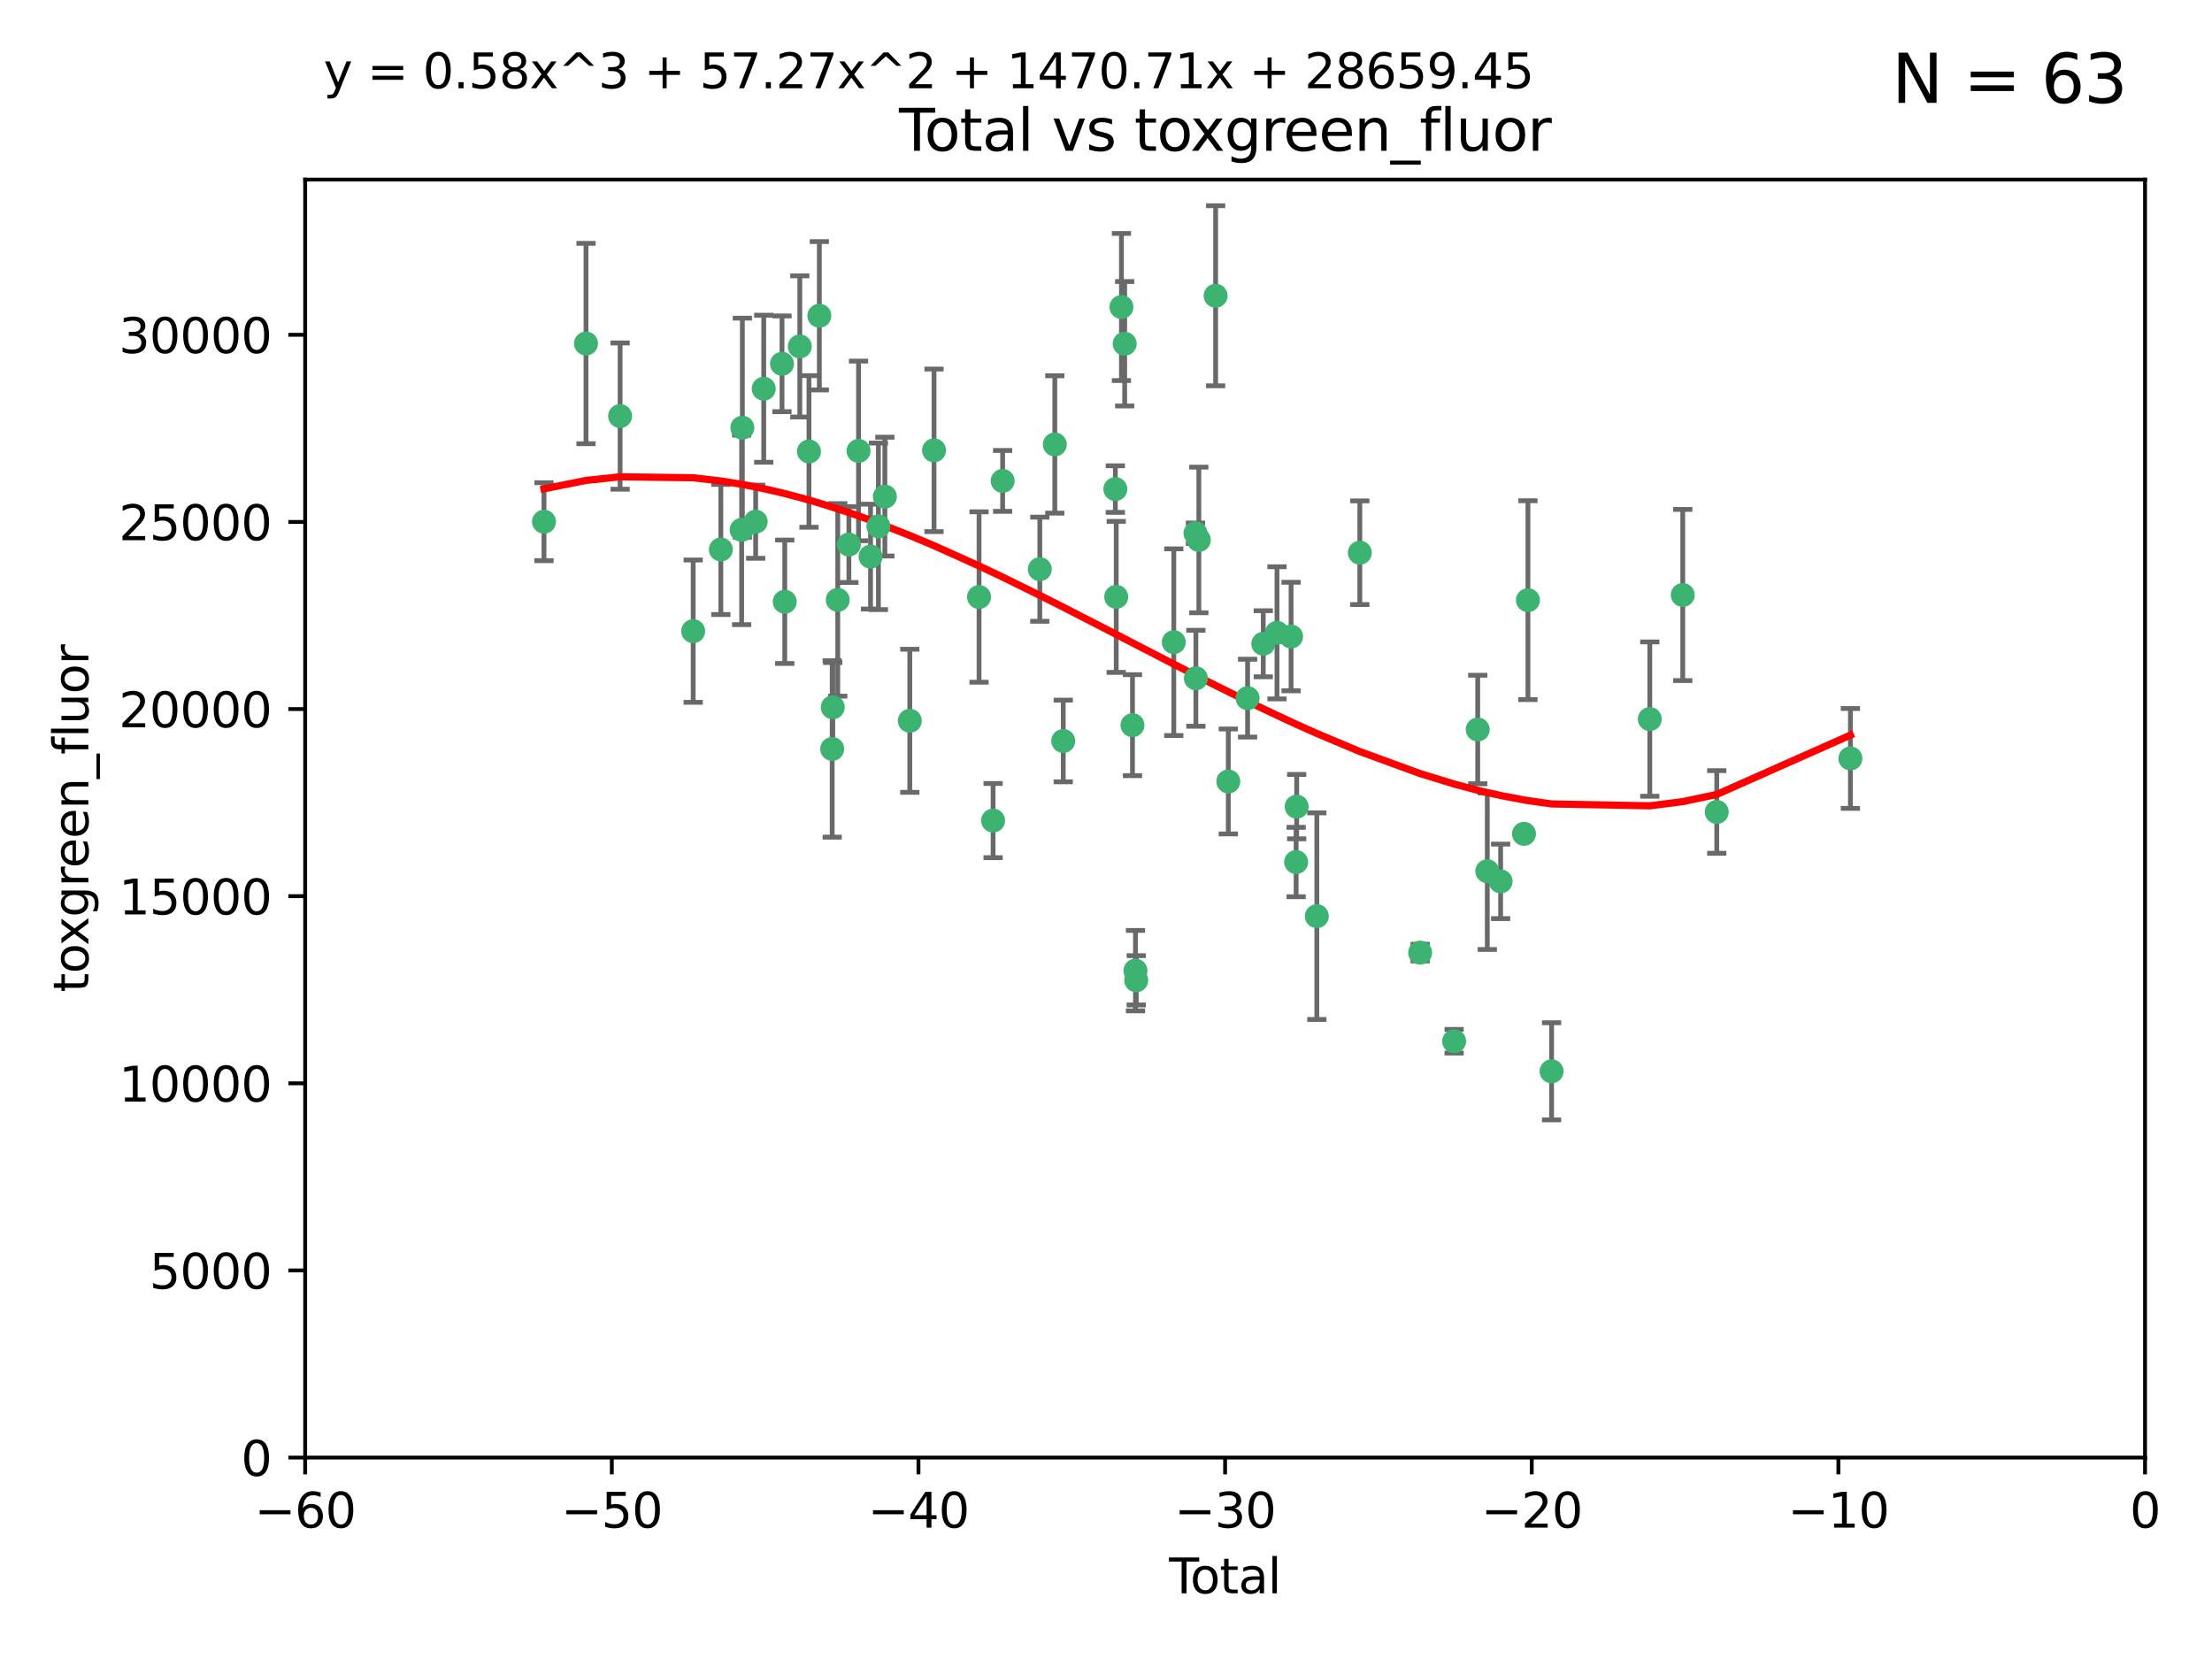 <?xml version="1.0" encoding="utf-8" standalone="no"?>
<!DOCTYPE svg PUBLIC "-//W3C//DTD SVG 1.1//EN"
  "http://www.w3.org/Graphics/SVG/1.1/DTD/svg11.dtd">
<svg xmlns:xlink="http://www.w3.org/1999/xlink" width="460.8pt" height="345.6pt" viewBox="0 0 460.8 345.6" xmlns="http://www.w3.org/2000/svg" version="1.1">
 <defs>
  <style type="text/css">*{stroke-linejoin: round; stroke-linecap: butt}</style>
 </defs>
 <g id="figure_1">
  <g id="patch_1">
   <path d="M 0 345.6 
L 460.8 345.6 
L 460.8 0 
L 0 0 
z
" style="fill: #ffffff"/>
  </g>
  <g id="axes_1">
   <g id="patch_2">
    <path d="M 63.571 303.64 
L 446.85 303.64 
L 446.85 37.411 
L 63.571 37.411 
z
" style="fill: #ffffff"/>
   </g>
   <g id="PathCollection_1">
    <defs>
     <path id="m2828addf6a" d="M 0 1.118 
C 0.297 1.118 0.581 1 0.791 0.791 
C 1 0.581 1.118 0.297 1.118 0 
C 1.118 -0.297 1 -0.581 0.791 -0.791 
C 0.581 -1 0.297 -1.118 0 -1.118 
C -0.297 -1.118 -0.581 -1 -0.791 -0.791 
C -1 -0.581 -1.118 -0.297 -1.118 0 
C -1.118 0.297 -1 0.581 -0.791 0.791 
C -0.581 1 -0.297 1.118 0 1.118 
z
" style="stroke: #3cb371"/>
    </defs>
    <g clip-path="url(#pf70fdc3053)">
     <use xlink:href="#m2828addf6a" x="113.324" y="108.677" style="fill: #3cb371; stroke: #3cb371"/>
     <use xlink:href="#m2828addf6a" x="122.075" y="71.562" style="fill: #3cb371; stroke: #3cb371"/>
     <use xlink:href="#m2828addf6a" x="129.178" y="86.676" style="fill: #3cb371; stroke: #3cb371"/>
     <use xlink:href="#m2828addf6a" x="144.404" y="131.48" style="fill: #3cb371; stroke: #3cb371"/>
     <use xlink:href="#m2828addf6a" x="150.166" y="114.467" style="fill: #3cb371; stroke: #3cb371"/>
     <use xlink:href="#m2828addf6a" x="154.499" y="110.38" style="fill: #3cb371; stroke: #3cb371"/>
     <use xlink:href="#m2828addf6a" x="154.646" y="89.097" style="fill: #3cb371; stroke: #3cb371"/>
     <use xlink:href="#m2828addf6a" x="157.422" y="108.676" style="fill: #3cb371; stroke: #3cb371"/>
     <use xlink:href="#m2828addf6a" x="159.1" y="80.98" style="fill: #3cb371; stroke: #3cb371"/>
     <use xlink:href="#m2828addf6a" x="162.908" y="75.786" style="fill: #3cb371; stroke: #3cb371"/>
     <use xlink:href="#m2828addf6a" x="163.479" y="125.356" style="fill: #3cb371; stroke: #3cb371"/>
     <use xlink:href="#m2828addf6a" x="166.614" y="72.167" style="fill: #3cb371; stroke: #3cb371"/>
     <use xlink:href="#m2828addf6a" x="168.522" y="94.046" style="fill: #3cb371; stroke: #3cb371"/>
     <use xlink:href="#m2828addf6a" x="170.683" y="65.773" style="fill: #3cb371; stroke: #3cb371"/>
     <use xlink:href="#m2828addf6a" x="173.36" y="156.019" style="fill: #3cb371; stroke: #3cb371"/>
     <use xlink:href="#m2828addf6a" x="173.478" y="147.335" style="fill: #3cb371; stroke: #3cb371"/>
     <use xlink:href="#m2828addf6a" x="174.52" y="124.965" style="fill: #3cb371; stroke: #3cb371"/>
     <use xlink:href="#m2828addf6a" x="176.84" y="113.441" style="fill: #3cb371; stroke: #3cb371"/>
     <use xlink:href="#m2828addf6a" x="178.846" y="93.933" style="fill: #3cb371; stroke: #3cb371"/>
     <use xlink:href="#m2828addf6a" x="181.35" y="115.953" style="fill: #3cb371; stroke: #3cb371"/>
     <use xlink:href="#m2828addf6a" x="182.989" y="109.646" style="fill: #3cb371; stroke: #3cb371"/>
     <use xlink:href="#m2828addf6a" x="184.332" y="103.453" style="fill: #3cb371; stroke: #3cb371"/>
     <use xlink:href="#m2828addf6a" x="189.528" y="150.153" style="fill: #3cb371; stroke: #3cb371"/>
     <use xlink:href="#m2828addf6a" x="194.574" y="93.812" style="fill: #3cb371; stroke: #3cb371"/>
     <use xlink:href="#m2828addf6a" x="203.952" y="124.367" style="fill: #3cb371; stroke: #3cb371"/>
     <use xlink:href="#m2828addf6a" x="206.88" y="170.94" style="fill: #3cb371; stroke: #3cb371"/>
     <use xlink:href="#m2828addf6a" x="208.867" y="100.184" style="fill: #3cb371; stroke: #3cb371"/>
     <use xlink:href="#m2828addf6a" x="216.611" y="118.577" style="fill: #3cb371; stroke: #3cb371"/>
     <use xlink:href="#m2828addf6a" x="219.736" y="92.588" style="fill: #3cb371; stroke: #3cb371"/>
     <use xlink:href="#m2828addf6a" x="221.495" y="154.361" style="fill: #3cb371; stroke: #3cb371"/>
     <use xlink:href="#m2828addf6a" x="232.345" y="101.886" style="fill: #3cb371; stroke: #3cb371"/>
     <use xlink:href="#m2828addf6a" x="232.53" y="124.337" style="fill: #3cb371; stroke: #3cb371"/>
     <use xlink:href="#m2828addf6a" x="233.617" y="63.953" style="fill: #3cb371; stroke: #3cb371"/>
     <use xlink:href="#m2828addf6a" x="234.291" y="71.61" style="fill: #3cb371; stroke: #3cb371"/>
     <use xlink:href="#m2828addf6a" x="235.917" y="151.067" style="fill: #3cb371; stroke: #3cb371"/>
     <use xlink:href="#m2828addf6a" x="236.539" y="202.203" style="fill: #3cb371; stroke: #3cb371"/>
     <use xlink:href="#m2828addf6a" x="236.699" y="204.22" style="fill: #3cb371; stroke: #3cb371"/>
     <use xlink:href="#m2828addf6a" x="244.521" y="133.776" style="fill: #3cb371; stroke: #3cb371"/>
     <use xlink:href="#m2828addf6a" x="249.037" y="111.087" style="fill: #3cb371; stroke: #3cb371"/>
     <use xlink:href="#m2828addf6a" x="249.123" y="141.297" style="fill: #3cb371; stroke: #3cb371"/>
     <use xlink:href="#m2828addf6a" x="249.741" y="112.487" style="fill: #3cb371; stroke: #3cb371"/>
     <use xlink:href="#m2828addf6a" x="253.24" y="61.614" style="fill: #3cb371; stroke: #3cb371"/>
     <use xlink:href="#m2828addf6a" x="255.878" y="162.792" style="fill: #3cb371; stroke: #3cb371"/>
     <use xlink:href="#m2828addf6a" x="259.897" y="145.439" style="fill: #3cb371; stroke: #3cb371"/>
     <use xlink:href="#m2828addf6a" x="263.163" y="134.104" style="fill: #3cb371; stroke: #3cb371"/>
     <use xlink:href="#m2828addf6a" x="266.022" y="131.829" style="fill: #3cb371; stroke: #3cb371"/>
     <use xlink:href="#m2828addf6a" x="268.956" y="132.603" style="fill: #3cb371; stroke: #3cb371"/>
     <use xlink:href="#m2828addf6a" x="270.008" y="179.579" style="fill: #3cb371; stroke: #3cb371"/>
     <use xlink:href="#m2828addf6a" x="270.123" y="168.036" style="fill: #3cb371; stroke: #3cb371"/>
     <use xlink:href="#m2828addf6a" x="274.32" y="190.856" style="fill: #3cb371; stroke: #3cb371"/>
     <use xlink:href="#m2828addf6a" x="283.277" y="115.142" style="fill: #3cb371; stroke: #3cb371"/>
     <use xlink:href="#m2828addf6a" x="295.844" y="198.449" style="fill: #3cb371; stroke: #3cb371"/>
     <use xlink:href="#m2828addf6a" x="302.924" y="216.908" style="fill: #3cb371; stroke: #3cb371"/>
     <use xlink:href="#m2828addf6a" x="307.838" y="151.97" style="fill: #3cb371; stroke: #3cb371"/>
     <use xlink:href="#m2828addf6a" x="309.83" y="181.494" style="fill: #3cb371; stroke: #3cb371"/>
     <use xlink:href="#m2828addf6a" x="312.607" y="183.606" style="fill: #3cb371; stroke: #3cb371"/>
     <use xlink:href="#m2828addf6a" x="317.472" y="173.704" style="fill: #3cb371; stroke: #3cb371"/>
     <use xlink:href="#m2828addf6a" x="318.296" y="125.024" style="fill: #3cb371; stroke: #3cb371"/>
     <use xlink:href="#m2828addf6a" x="323.223" y="223.176" style="fill: #3cb371; stroke: #3cb371"/>
     <use xlink:href="#m2828addf6a" x="343.683" y="149.795" style="fill: #3cb371; stroke: #3cb371"/>
     <use xlink:href="#m2828addf6a" x="350.548" y="123.943" style="fill: #3cb371; stroke: #3cb371"/>
     <use xlink:href="#m2828addf6a" x="357.632" y="169.147" style="fill: #3cb371; stroke: #3cb371"/>
     <use xlink:href="#m2828addf6a" x="385.474" y="157.999" style="fill: #3cb371; stroke: #3cb371"/>
    </g>
   </g>
   <g id="matplotlib.axis_1">
    <g id="xtick_1">
     <g id="line2d_1">
      <defs>
       <path id="m9969263d9a" d="M 0 0 
L 0 3.5 
" style="stroke: #000000; stroke-width: 0.8"/>
      </defs>
      <g>
       <use xlink:href="#m9969263d9a" x="63.571" y="303.64" style="stroke: #000000; stroke-width: 0.8"/>
      </g>
     </g>
     <g id="text_1">
      <!-- −60 -->
      <g transform="translate(53.019 318.238)scale(0.1 -0.1)">
       <defs>
        <path id="DejaVuSans-2212" d="M 678 2272 
L 4684 2272 
L 4684 1741 
L 678 1741 
L 678 2272 
z
" transform="scale(0.016)"/>
        <path id="DejaVuSans-36" d="M 2113 2584 
Q 1688 2584 1439 2293 
Q 1191 2003 1191 1497 
Q 1191 994 1439 701 
Q 1688 409 2113 409 
Q 2538 409 2786 701 
Q 3034 994 3034 1497 
Q 3034 2003 2786 2293 
Q 2538 2584 2113 2584 
z
M 3366 4563 
L 3366 3988 
Q 3128 4100 2886 4159 
Q 2644 4219 2406 4219 
Q 1781 4219 1451 3797 
Q 1122 3375 1075 2522 
Q 1259 2794 1537 2939 
Q 1816 3084 2150 3084 
Q 2853 3084 3261 2657 
Q 3669 2231 3669 1497 
Q 3669 778 3244 343 
Q 2819 -91 2113 -91 
Q 1303 -91 875 529 
Q 447 1150 447 2328 
Q 447 3434 972 4092 
Q 1497 4750 2381 4750 
Q 2619 4750 2861 4703 
Q 3103 4656 3366 4563 
z
" transform="scale(0.016)"/>
        <path id="DejaVuSans-30" d="M 2034 4250 
Q 1547 4250 1301 3770 
Q 1056 3291 1056 2328 
Q 1056 1369 1301 889 
Q 1547 409 2034 409 
Q 2525 409 2770 889 
Q 3016 1369 3016 2328 
Q 3016 3291 2770 3770 
Q 2525 4250 2034 4250 
z
M 2034 4750 
Q 2819 4750 3233 4129 
Q 3647 3509 3647 2328 
Q 3647 1150 3233 529 
Q 2819 -91 2034 -91 
Q 1250 -91 836 529 
Q 422 1150 422 2328 
Q 422 3509 836 4129 
Q 1250 4750 2034 4750 
z
" transform="scale(0.016)"/>
       </defs>
       <use xlink:href="#DejaVuSans-2212"/>
       <use xlink:href="#DejaVuSans-36" x="83.789"/>
       <use xlink:href="#DejaVuSans-30" x="147.412"/>
      </g>
     </g>
    </g>
    <g id="xtick_2">
     <g id="line2d_2">
      <g>
       <use xlink:href="#m9969263d9a" x="127.451" y="303.64" style="stroke: #000000; stroke-width: 0.8"/>
      </g>
     </g>
     <g id="text_2">
      <!-- −50 -->
      <g transform="translate(116.899 318.238)scale(0.1 -0.1)">
       <defs>
        <path id="DejaVuSans-35" d="M 691 4666 
L 3169 4666 
L 3169 4134 
L 1269 4134 
L 1269 2991 
Q 1406 3038 1543 3061 
Q 1681 3084 1819 3084 
Q 2600 3084 3056 2656 
Q 3513 2228 3513 1497 
Q 3513 744 3044 326 
Q 2575 -91 1722 -91 
Q 1428 -91 1123 -41 
Q 819 9 494 109 
L 494 744 
Q 775 591 1075 516 
Q 1375 441 1709 441 
Q 2250 441 2565 725 
Q 2881 1009 2881 1497 
Q 2881 1984 2565 2268 
Q 2250 2553 1709 2553 
Q 1456 2553 1204 2497 
Q 953 2441 691 2322 
L 691 4666 
z
" transform="scale(0.016)"/>
       </defs>
       <use xlink:href="#DejaVuSans-2212"/>
       <use xlink:href="#DejaVuSans-35" x="83.789"/>
       <use xlink:href="#DejaVuSans-30" x="147.412"/>
      </g>
     </g>
    </g>
    <g id="xtick_3">
     <g id="line2d_3">
      <g>
       <use xlink:href="#m9969263d9a" x="191.331" y="303.64" style="stroke: #000000; stroke-width: 0.8"/>
      </g>
     </g>
     <g id="text_3">
      <!-- −40 -->
      <g transform="translate(180.778 318.238)scale(0.1 -0.1)">
       <defs>
        <path id="DejaVuSans-34" d="M 2419 4116 
L 825 1625 
L 2419 1625 
L 2419 4116 
z
M 2253 4666 
L 3047 4666 
L 3047 1625 
L 3713 1625 
L 3713 1100 
L 3047 1100 
L 3047 0 
L 2419 0 
L 2419 1100 
L 313 1100 
L 313 1709 
L 2253 4666 
z
" transform="scale(0.016)"/>
       </defs>
       <use xlink:href="#DejaVuSans-2212"/>
       <use xlink:href="#DejaVuSans-34" x="83.789"/>
       <use xlink:href="#DejaVuSans-30" x="147.412"/>
      </g>
     </g>
    </g>
    <g id="xtick_4">
     <g id="line2d_4">
      <g>
       <use xlink:href="#m9969263d9a" x="255.211" y="303.64" style="stroke: #000000; stroke-width: 0.8"/>
      </g>
     </g>
     <g id="text_4">
      <!-- −30 -->
      <g transform="translate(244.658 318.238)scale(0.1 -0.1)">
       <defs>
        <path id="DejaVuSans-33" d="M 2597 2516 
Q 3050 2419 3304 2112 
Q 3559 1806 3559 1356 
Q 3559 666 3084 287 
Q 2609 -91 1734 -91 
Q 1441 -91 1130 -33 
Q 819 25 488 141 
L 488 750 
Q 750 597 1062 519 
Q 1375 441 1716 441 
Q 2309 441 2620 675 
Q 2931 909 2931 1356 
Q 2931 1769 2642 2001 
Q 2353 2234 1838 2234 
L 1294 2234 
L 1294 2753 
L 1863 2753 
Q 2328 2753 2575 2939 
Q 2822 3125 2822 3475 
Q 2822 3834 2567 4026 
Q 2313 4219 1838 4219 
Q 1578 4219 1281 4162 
Q 984 4106 628 3988 
L 628 4550 
Q 988 4650 1302 4700 
Q 1616 4750 1894 4750 
Q 2613 4750 3031 4423 
Q 3450 4097 3450 3541 
Q 3450 3153 3228 2886 
Q 3006 2619 2597 2516 
z
" transform="scale(0.016)"/>
       </defs>
       <use xlink:href="#DejaVuSans-2212"/>
       <use xlink:href="#DejaVuSans-33" x="83.789"/>
       <use xlink:href="#DejaVuSans-30" x="147.412"/>
      </g>
     </g>
    </g>
    <g id="xtick_5">
     <g id="line2d_5">
      <g>
       <use xlink:href="#m9969263d9a" x="319.09" y="303.64" style="stroke: #000000; stroke-width: 0.8"/>
      </g>
     </g>
     <g id="text_5">
      <!-- −20 -->
      <g transform="translate(308.538 318.238)scale(0.1 -0.1)">
       <defs>
        <path id="DejaVuSans-32" d="M 1228 531 
L 3431 531 
L 3431 0 
L 469 0 
L 469 531 
Q 828 903 1448 1529 
Q 2069 2156 2228 2338 
Q 2531 2678 2651 2914 
Q 2772 3150 2772 3378 
Q 2772 3750 2511 3984 
Q 2250 4219 1831 4219 
Q 1534 4219 1204 4116 
Q 875 4013 500 3803 
L 500 4441 
Q 881 4594 1212 4672 
Q 1544 4750 1819 4750 
Q 2544 4750 2975 4387 
Q 3406 4025 3406 3419 
Q 3406 3131 3298 2873 
Q 3191 2616 2906 2266 
Q 2828 2175 2409 1742 
Q 1991 1309 1228 531 
z
" transform="scale(0.016)"/>
       </defs>
       <use xlink:href="#DejaVuSans-2212"/>
       <use xlink:href="#DejaVuSans-32" x="83.789"/>
       <use xlink:href="#DejaVuSans-30" x="147.412"/>
      </g>
     </g>
    </g>
    <g id="xtick_6">
     <g id="line2d_6">
      <g>
       <use xlink:href="#m9969263d9a" x="382.97" y="303.64" style="stroke: #000000; stroke-width: 0.8"/>
      </g>
     </g>
     <g id="text_6">
      <!-- −10 -->
      <g transform="translate(372.418 318.238)scale(0.1 -0.1)">
       <defs>
        <path id="DejaVuSans-31" d="M 794 531 
L 1825 531 
L 1825 4091 
L 703 3866 
L 703 4441 
L 1819 4666 
L 2450 4666 
L 2450 531 
L 3481 531 
L 3481 0 
L 794 0 
L 794 531 
z
" transform="scale(0.016)"/>
       </defs>
       <use xlink:href="#DejaVuSans-2212"/>
       <use xlink:href="#DejaVuSans-31" x="83.789"/>
       <use xlink:href="#DejaVuSans-30" x="147.412"/>
      </g>
     </g>
    </g>
    <g id="xtick_7">
     <g id="line2d_7">
      <g>
       <use xlink:href="#m9969263d9a" x="446.85" y="303.64" style="stroke: #000000; stroke-width: 0.8"/>
      </g>
     </g>
     <g id="text_7">
      <!-- 0 -->
      <g transform="translate(443.669 318.238)scale(0.1 -0.1)">
       <use xlink:href="#DejaVuSans-30"/>
      </g>
     </g>
    </g>
    <g id="text_8">
     <!-- Total -->
     <g transform="translate(243.534 331.917)scale(0.1 -0.1)">
      <defs>
       <path id="DejaVuSans-54" d="M -19 4666 
L 3928 4666 
L 3928 4134 
L 2272 4134 
L 2272 0 
L 1638 0 
L 1638 4134 
L -19 4134 
L -19 4666 
z
" transform="scale(0.016)"/>
       <path id="DejaVuSans-6f" d="M 1959 3097 
Q 1497 3097 1228 2736 
Q 959 2375 959 1747 
Q 959 1119 1226 758 
Q 1494 397 1959 397 
Q 2419 397 2687 759 
Q 2956 1122 2956 1747 
Q 2956 2369 2687 2733 
Q 2419 3097 1959 3097 
z
M 1959 3584 
Q 2709 3584 3137 3096 
Q 3566 2609 3566 1747 
Q 3566 888 3137 398 
Q 2709 -91 1959 -91 
Q 1206 -91 779 398 
Q 353 888 353 1747 
Q 353 2609 779 3096 
Q 1206 3584 1959 3584 
z
" transform="scale(0.016)"/>
       <path id="DejaVuSans-74" d="M 1172 4494 
L 1172 3500 
L 2356 3500 
L 2356 3053 
L 1172 3053 
L 1172 1153 
Q 1172 725 1289 603 
Q 1406 481 1766 481 
L 2356 481 
L 2356 0 
L 1766 0 
Q 1100 0 847 248 
Q 594 497 594 1153 
L 594 3053 
L 172 3053 
L 172 3500 
L 594 3500 
L 594 4494 
L 1172 4494 
z
" transform="scale(0.016)"/>
       <path id="DejaVuSans-61" d="M 2194 1759 
Q 1497 1759 1228 1600 
Q 959 1441 959 1056 
Q 959 750 1161 570 
Q 1363 391 1709 391 
Q 2188 391 2477 730 
Q 2766 1069 2766 1631 
L 2766 1759 
L 2194 1759 
z
M 3341 1997 
L 3341 0 
L 2766 0 
L 2766 531 
Q 2569 213 2275 61 
Q 1981 -91 1556 -91 
Q 1019 -91 701 211 
Q 384 513 384 1019 
Q 384 1609 779 1909 
Q 1175 2209 1959 2209 
L 2766 2209 
L 2766 2266 
Q 2766 2663 2505 2880 
Q 2244 3097 1772 3097 
Q 1472 3097 1187 3025 
Q 903 2953 641 2809 
L 641 3341 
Q 956 3463 1253 3523 
Q 1550 3584 1831 3584 
Q 2591 3584 2966 3190 
Q 3341 2797 3341 1997 
z
" transform="scale(0.016)"/>
       <path id="DejaVuSans-6c" d="M 603 4863 
L 1178 4863 
L 1178 0 
L 603 0 
L 603 4863 
z
" transform="scale(0.016)"/>
      </defs>
      <use xlink:href="#DejaVuSans-54"/>
      <use xlink:href="#DejaVuSans-6f" x="44.084"/>
      <use xlink:href="#DejaVuSans-74" x="105.266"/>
      <use xlink:href="#DejaVuSans-61" x="144.475"/>
      <use xlink:href="#DejaVuSans-6c" x="205.754"/>
     </g>
    </g>
   </g>
   <g id="matplotlib.axis_2">
    <g id="ytick_1">
     <g id="line2d_8">
      <defs>
       <path id="m443b5696d8" d="M 0 0 
L -3.5 0 
" style="stroke: #000000; stroke-width: 0.8"/>
      </defs>
      <g>
       <use xlink:href="#m443b5696d8" x="63.571" y="303.64" style="stroke: #000000; stroke-width: 0.8"/>
      </g>
     </g>
     <g id="text_9">
      <!-- 0 -->
      <g transform="translate(50.209 307.439)scale(0.1 -0.1)">
       <use xlink:href="#DejaVuSans-30"/>
      </g>
     </g>
    </g>
    <g id="ytick_2">
     <g id="line2d_9">
      <g>
       <use xlink:href="#m443b5696d8" x="63.571" y="264.657" style="stroke: #000000; stroke-width: 0.8"/>
      </g>
     </g>
     <g id="text_10">
      <!-- 5000 -->
      <g transform="translate(31.121 268.457)scale(0.1 -0.1)">
       <use xlink:href="#DejaVuSans-35"/>
       <use xlink:href="#DejaVuSans-30" x="63.623"/>
       <use xlink:href="#DejaVuSans-30" x="127.246"/>
       <use xlink:href="#DejaVuSans-30" x="190.869"/>
      </g>
     </g>
    </g>
    <g id="ytick_3">
     <g id="line2d_10">
      <g>
       <use xlink:href="#m443b5696d8" x="63.571" y="225.675" style="stroke: #000000; stroke-width: 0.8"/>
      </g>
     </g>
     <g id="text_11">
      <!-- 10000 -->
      <g transform="translate(24.759 229.474)scale(0.1 -0.1)">
       <use xlink:href="#DejaVuSans-31"/>
       <use xlink:href="#DejaVuSans-30" x="63.623"/>
       <use xlink:href="#DejaVuSans-30" x="127.246"/>
       <use xlink:href="#DejaVuSans-30" x="190.869"/>
       <use xlink:href="#DejaVuSans-30" x="254.492"/>
      </g>
     </g>
    </g>
    <g id="ytick_4">
     <g id="line2d_11">
      <g>
       <use xlink:href="#m443b5696d8" x="63.571" y="186.692" style="stroke: #000000; stroke-width: 0.8"/>
      </g>
     </g>
     <g id="text_12">
      <!-- 15000 -->
      <g transform="translate(24.759 190.492)scale(0.1 -0.1)">
       <use xlink:href="#DejaVuSans-31"/>
       <use xlink:href="#DejaVuSans-35" x="63.623"/>
       <use xlink:href="#DejaVuSans-30" x="127.246"/>
       <use xlink:href="#DejaVuSans-30" x="190.869"/>
       <use xlink:href="#DejaVuSans-30" x="254.492"/>
      </g>
     </g>
    </g>
    <g id="ytick_5">
     <g id="line2d_12">
      <g>
       <use xlink:href="#m443b5696d8" x="63.571" y="147.71" style="stroke: #000000; stroke-width: 0.8"/>
      </g>
     </g>
     <g id="text_13">
      <!-- 20000 -->
      <g transform="translate(24.759 151.509)scale(0.1 -0.1)">
       <use xlink:href="#DejaVuSans-32"/>
       <use xlink:href="#DejaVuSans-30" x="63.623"/>
       <use xlink:href="#DejaVuSans-30" x="127.246"/>
       <use xlink:href="#DejaVuSans-30" x="190.869"/>
       <use xlink:href="#DejaVuSans-30" x="254.492"/>
      </g>
     </g>
    </g>
    <g id="ytick_6">
     <g id="line2d_13">
      <g>
       <use xlink:href="#m443b5696d8" x="63.571" y="108.727" style="stroke: #000000; stroke-width: 0.8"/>
      </g>
     </g>
     <g id="text_14">
      <!-- 25000 -->
      <g transform="translate(24.759 112.527)scale(0.1 -0.1)">
       <use xlink:href="#DejaVuSans-32"/>
       <use xlink:href="#DejaVuSans-35" x="63.623"/>
       <use xlink:href="#DejaVuSans-30" x="127.246"/>
       <use xlink:href="#DejaVuSans-30" x="190.869"/>
       <use xlink:href="#DejaVuSans-30" x="254.492"/>
      </g>
     </g>
    </g>
    <g id="ytick_7">
     <g id="line2d_14">
      <g>
       <use xlink:href="#m443b5696d8" x="63.571" y="69.745" style="stroke: #000000; stroke-width: 0.8"/>
      </g>
     </g>
     <g id="text_15">
      <!-- 30000 -->
      <g transform="translate(24.759 73.544)scale(0.1 -0.1)">
       <use xlink:href="#DejaVuSans-33"/>
       <use xlink:href="#DejaVuSans-30" x="63.623"/>
       <use xlink:href="#DejaVuSans-30" x="127.246"/>
       <use xlink:href="#DejaVuSans-30" x="190.869"/>
       <use xlink:href="#DejaVuSans-30" x="254.492"/>
      </g>
     </g>
    </g>
    <g id="text_16">
     <!-- toxgreen_fluor -->
     <g transform="translate(18.401 206.72)rotate(-90)scale(0.1 -0.1)">
      <defs>
       <path id="DejaVuSans-78" d="M 3513 3500 
L 2247 1797 
L 3578 0 
L 2900 0 
L 1881 1375 
L 863 0 
L 184 0 
L 1544 1831 
L 300 3500 
L 978 3500 
L 1906 2253 
L 2834 3500 
L 3513 3500 
z
" transform="scale(0.016)"/>
       <path id="DejaVuSans-67" d="M 2906 1791 
Q 2906 2416 2648 2759 
Q 2391 3103 1925 3103 
Q 1463 3103 1205 2759 
Q 947 2416 947 1791 
Q 947 1169 1205 825 
Q 1463 481 1925 481 
Q 2391 481 2648 825 
Q 2906 1169 2906 1791 
z
M 3481 434 
Q 3481 -459 3084 -895 
Q 2688 -1331 1869 -1331 
Q 1566 -1331 1297 -1286 
Q 1028 -1241 775 -1147 
L 775 -588 
Q 1028 -725 1275 -790 
Q 1522 -856 1778 -856 
Q 2344 -856 2625 -561 
Q 2906 -266 2906 331 
L 2906 616 
Q 2728 306 2450 153 
Q 2172 0 1784 0 
Q 1141 0 747 490 
Q 353 981 353 1791 
Q 353 2603 747 3093 
Q 1141 3584 1784 3584 
Q 2172 3584 2450 3431 
Q 2728 3278 2906 2969 
L 2906 3500 
L 3481 3500 
L 3481 434 
z
" transform="scale(0.016)"/>
       <path id="DejaVuSans-72" d="M 2631 2963 
Q 2534 3019 2420 3045 
Q 2306 3072 2169 3072 
Q 1681 3072 1420 2755 
Q 1159 2438 1159 1844 
L 1159 0 
L 581 0 
L 581 3500 
L 1159 3500 
L 1159 2956 
Q 1341 3275 1631 3429 
Q 1922 3584 2338 3584 
Q 2397 3584 2469 3576 
Q 2541 3569 2628 3553 
L 2631 2963 
z
" transform="scale(0.016)"/>
       <path id="DejaVuSans-65" d="M 3597 1894 
L 3597 1613 
L 953 1613 
Q 991 1019 1311 708 
Q 1631 397 2203 397 
Q 2534 397 2845 478 
Q 3156 559 3463 722 
L 3463 178 
Q 3153 47 2828 -22 
Q 2503 -91 2169 -91 
Q 1331 -91 842 396 
Q 353 884 353 1716 
Q 353 2575 817 3079 
Q 1281 3584 2069 3584 
Q 2775 3584 3186 3129 
Q 3597 2675 3597 1894 
z
M 3022 2063 
Q 3016 2534 2758 2815 
Q 2500 3097 2075 3097 
Q 1594 3097 1305 2825 
Q 1016 2553 972 2059 
L 3022 2063 
z
" transform="scale(0.016)"/>
       <path id="DejaVuSans-6e" d="M 3513 2113 
L 3513 0 
L 2938 0 
L 2938 2094 
Q 2938 2591 2744 2837 
Q 2550 3084 2163 3084 
Q 1697 3084 1428 2787 
Q 1159 2491 1159 1978 
L 1159 0 
L 581 0 
L 581 3500 
L 1159 3500 
L 1159 2956 
Q 1366 3272 1645 3428 
Q 1925 3584 2291 3584 
Q 2894 3584 3203 3211 
Q 3513 2838 3513 2113 
z
" transform="scale(0.016)"/>
       <path id="DejaVuSans-5f" d="M 3263 -1063 
L 3263 -1509 
L -63 -1509 
L -63 -1063 
L 3263 -1063 
z
" transform="scale(0.016)"/>
       <path id="DejaVuSans-66" d="M 2375 4863 
L 2375 4384 
L 1825 4384 
Q 1516 4384 1395 4259 
Q 1275 4134 1275 3809 
L 1275 3500 
L 2222 3500 
L 2222 3053 
L 1275 3053 
L 1275 0 
L 697 0 
L 697 3053 
L 147 3053 
L 147 3500 
L 697 3500 
L 697 3744 
Q 697 4328 969 4595 
Q 1241 4863 1831 4863 
L 2375 4863 
z
" transform="scale(0.016)"/>
       <path id="DejaVuSans-75" d="M 544 1381 
L 544 3500 
L 1119 3500 
L 1119 1403 
Q 1119 906 1312 657 
Q 1506 409 1894 409 
Q 2359 409 2629 706 
Q 2900 1003 2900 1516 
L 2900 3500 
L 3475 3500 
L 3475 0 
L 2900 0 
L 2900 538 
Q 2691 219 2414 64 
Q 2138 -91 1772 -91 
Q 1169 -91 856 284 
Q 544 659 544 1381 
z
M 1991 3584 
L 1991 3584 
z
" transform="scale(0.016)"/>
      </defs>
      <use xlink:href="#DejaVuSans-74"/>
      <use xlink:href="#DejaVuSans-6f" x="39.209"/>
      <use xlink:href="#DejaVuSans-78" x="97.266"/>
      <use xlink:href="#DejaVuSans-67" x="156.445"/>
      <use xlink:href="#DejaVuSans-72" x="219.922"/>
      <use xlink:href="#DejaVuSans-65" x="258.785"/>
      <use xlink:href="#DejaVuSans-65" x="320.309"/>
      <use xlink:href="#DejaVuSans-6e" x="381.832"/>
      <use xlink:href="#DejaVuSans-5f" x="445.211"/>
      <use xlink:href="#DejaVuSans-66" x="495.211"/>
      <use xlink:href="#DejaVuSans-6c" x="530.416"/>
      <use xlink:href="#DejaVuSans-75" x="558.199"/>
      <use xlink:href="#DejaVuSans-6f" x="621.578"/>
      <use xlink:href="#DejaVuSans-72" x="682.76"/>
     </g>
    </g>
   </g>
   <g id="LineCollection_1">
    <path d="M 113.324 116.797 
L 113.324 100.557 
" clip-path="url(#pf70fdc3053)" style="fill: none; stroke: #696969"/>
    <path d="M 122.075 92.434 
L 122.075 50.691 
" clip-path="url(#pf70fdc3053)" style="fill: none; stroke: #696969"/>
    <path d="M 129.178 101.908 
L 129.178 71.444 
" clip-path="url(#pf70fdc3053)" style="fill: none; stroke: #696969"/>
    <path d="M 144.404 146.307 
L 144.404 116.654 
" clip-path="url(#pf70fdc3053)" style="fill: none; stroke: #696969"/>
    <path d="M 150.166 128.017 
L 150.166 100.917 
" clip-path="url(#pf70fdc3053)" style="fill: none; stroke: #696969"/>
    <path d="M 154.499 130.124 
L 154.499 90.636 
" clip-path="url(#pf70fdc3053)" style="fill: none; stroke: #696969"/>
    <path d="M 154.646 111.917 
L 154.646 66.277 
" clip-path="url(#pf70fdc3053)" style="fill: none; stroke: #696969"/>
    <path d="M 157.422 116.296 
L 157.422 101.057 
" clip-path="url(#pf70fdc3053)" style="fill: none; stroke: #696969"/>
    <path d="M 159.1 96.292 
L 159.1 65.668 
" clip-path="url(#pf70fdc3053)" style="fill: none; stroke: #696969"/>
    <path d="M 162.908 85.756 
L 162.908 65.815 
" clip-path="url(#pf70fdc3053)" style="fill: none; stroke: #696969"/>
    <path d="M 163.479 138.211 
L 163.479 112.501 
" clip-path="url(#pf70fdc3053)" style="fill: none; stroke: #696969"/>
    <path d="M 166.614 86.871 
L 166.614 57.463 
" clip-path="url(#pf70fdc3053)" style="fill: none; stroke: #696969"/>
    <path d="M 168.522 109.836 
L 168.522 78.257 
" clip-path="url(#pf70fdc3053)" style="fill: none; stroke: #696969"/>
    <path d="M 170.683 81.223 
L 170.683 50.323 
" clip-path="url(#pf70fdc3053)" style="fill: none; stroke: #696969"/>
    <path d="M 173.36 174.39 
L 173.36 137.647 
" clip-path="url(#pf70fdc3053)" style="fill: none; stroke: #696969"/>
    <path d="M 173.478 156.65 
L 173.478 138.02 
" clip-path="url(#pf70fdc3053)" style="fill: none; stroke: #696969"/>
    <path d="M 174.52 145.018 
L 174.52 104.912 
" clip-path="url(#pf70fdc3053)" style="fill: none; stroke: #696969"/>
    <path d="M 176.84 121.337 
L 176.84 105.546 
" clip-path="url(#pf70fdc3053)" style="fill: none; stroke: #696969"/>
    <path d="M 178.846 112.649 
L 178.846 75.218 
" clip-path="url(#pf70fdc3053)" style="fill: none; stroke: #696969"/>
    <path d="M 181.35 126.872 
L 181.35 105.035 
" clip-path="url(#pf70fdc3053)" style="fill: none; stroke: #696969"/>
    <path d="M 182.989 126.988 
L 182.989 92.305 
" clip-path="url(#pf70fdc3053)" style="fill: none; stroke: #696969"/>
    <path d="M 184.332 115.826 
L 184.332 91.08 
" clip-path="url(#pf70fdc3053)" style="fill: none; stroke: #696969"/>
    <path d="M 189.528 165.057 
L 189.528 135.25 
" clip-path="url(#pf70fdc3053)" style="fill: none; stroke: #696969"/>
    <path d="M 194.574 110.745 
L 194.574 76.878 
" clip-path="url(#pf70fdc3053)" style="fill: none; stroke: #696969"/>
    <path d="M 203.952 142.114 
L 203.952 106.621 
" clip-path="url(#pf70fdc3053)" style="fill: none; stroke: #696969"/>
    <path d="M 206.88 178.667 
L 206.88 163.212 
" clip-path="url(#pf70fdc3053)" style="fill: none; stroke: #696969"/>
    <path d="M 208.867 106.525 
L 208.867 93.844 
" clip-path="url(#pf70fdc3053)" style="fill: none; stroke: #696969"/>
    <path d="M 216.611 129.424 
L 216.611 107.731 
" clip-path="url(#pf70fdc3053)" style="fill: none; stroke: #696969"/>
    <path d="M 219.736 106.902 
L 219.736 78.274 
" clip-path="url(#pf70fdc3053)" style="fill: none; stroke: #696969"/>
    <path d="M 221.495 162.872 
L 221.495 145.85 
" clip-path="url(#pf70fdc3053)" style="fill: none; stroke: #696969"/>
    <path d="M 232.345 106.741 
L 232.345 97.032 
" clip-path="url(#pf70fdc3053)" style="fill: none; stroke: #696969"/>
    <path d="M 232.53 140.07 
L 232.53 108.604 
" clip-path="url(#pf70fdc3053)" style="fill: none; stroke: #696969"/>
    <path d="M 233.617 79.275 
L 233.617 48.63 
" clip-path="url(#pf70fdc3053)" style="fill: none; stroke: #696969"/>
    <path d="M 234.291 84.576 
L 234.291 58.645 
" clip-path="url(#pf70fdc3053)" style="fill: none; stroke: #696969"/>
    <path d="M 235.917 161.588 
L 235.917 140.547 
" clip-path="url(#pf70fdc3053)" style="fill: none; stroke: #696969"/>
    <path d="M 236.539 210.579 
L 236.539 193.826 
" clip-path="url(#pf70fdc3053)" style="fill: none; stroke: #696969"/>
    <path d="M 236.699 209.352 
L 236.699 199.087 
" clip-path="url(#pf70fdc3053)" style="fill: none; stroke: #696969"/>
    <path d="M 244.521 153.222 
L 244.521 114.33 
" clip-path="url(#pf70fdc3053)" style="fill: none; stroke: #696969"/>
    <path d="M 249.037 113.226 
L 249.037 108.949 
" clip-path="url(#pf70fdc3053)" style="fill: none; stroke: #696969"/>
    <path d="M 249.123 151.291 
L 249.123 131.303 
" clip-path="url(#pf70fdc3053)" style="fill: none; stroke: #696969"/>
    <path d="M 249.741 127.655 
L 249.741 97.319 
" clip-path="url(#pf70fdc3053)" style="fill: none; stroke: #696969"/>
    <path d="M 253.24 80.373 
L 253.24 42.855 
" clip-path="url(#pf70fdc3053)" style="fill: none; stroke: #696969"/>
    <path d="M 255.878 173.718 
L 255.878 151.865 
" clip-path="url(#pf70fdc3053)" style="fill: none; stroke: #696969"/>
    <path d="M 259.897 153.546 
L 259.897 137.331 
" clip-path="url(#pf70fdc3053)" style="fill: none; stroke: #696969"/>
    <path d="M 263.163 140.983 
L 263.163 127.226 
" clip-path="url(#pf70fdc3053)" style="fill: none; stroke: #696969"/>
    <path d="M 266.022 145.591 
L 266.022 118.067 
" clip-path="url(#pf70fdc3053)" style="fill: none; stroke: #696969"/>
    <path d="M 268.956 143.904 
L 268.956 121.303 
" clip-path="url(#pf70fdc3053)" style="fill: none; stroke: #696969"/>
    <path d="M 270.008 186.808 
L 270.008 172.35 
" clip-path="url(#pf70fdc3053)" style="fill: none; stroke: #696969"/>
    <path d="M 270.123 174.742 
L 270.123 161.329 
" clip-path="url(#pf70fdc3053)" style="fill: none; stroke: #696969"/>
    <path d="M 274.32 212.373 
L 274.32 169.339 
" clip-path="url(#pf70fdc3053)" style="fill: none; stroke: #696969"/>
    <path d="M 283.277 125.941 
L 283.277 104.342 
" clip-path="url(#pf70fdc3053)" style="fill: none; stroke: #696969"/>
    <path d="M 295.844 200.192 
L 295.844 196.706 
" clip-path="url(#pf70fdc3053)" style="fill: none; stroke: #696969"/>
    <path d="M 302.924 219.374 
L 302.924 214.442 
" clip-path="url(#pf70fdc3053)" style="fill: none; stroke: #696969"/>
    <path d="M 307.838 163.271 
L 307.838 140.669 
" clip-path="url(#pf70fdc3053)" style="fill: none; stroke: #696969"/>
    <path d="M 309.83 197.796 
L 309.83 165.192 
" clip-path="url(#pf70fdc3053)" style="fill: none; stroke: #696969"/>
    <path d="M 312.607 191.362 
L 312.607 175.85 
" clip-path="url(#pf70fdc3053)" style="fill: none; stroke: #696969"/>
    <path d="M 317.472 174.431 
L 317.472 172.978 
" clip-path="url(#pf70fdc3053)" style="fill: none; stroke: #696969"/>
    <path d="M 318.296 145.735 
L 318.296 104.312 
" clip-path="url(#pf70fdc3053)" style="fill: none; stroke: #696969"/>
    <path d="M 323.223 233.292 
L 323.223 213.059 
" clip-path="url(#pf70fdc3053)" style="fill: none; stroke: #696969"/>
    <path d="M 343.683 165.867 
L 343.683 133.723 
" clip-path="url(#pf70fdc3053)" style="fill: none; stroke: #696969"/>
    <path d="M 350.548 141.769 
L 350.548 106.117 
" clip-path="url(#pf70fdc3053)" style="fill: none; stroke: #696969"/>
    <path d="M 357.632 177.757 
L 357.632 160.538 
" clip-path="url(#pf70fdc3053)" style="fill: none; stroke: #696969"/>
    <path d="M 385.474 168.403 
L 385.474 147.594 
" clip-path="url(#pf70fdc3053)" style="fill: none; stroke: #696969"/>
   </g>
   <g id="line2d_15">
    <defs>
     <path id="mafd9b6ee59" d="M 2 0 
L -2 -0 
" style="stroke: #696969"/>
    </defs>
    <g clip-path="url(#pf70fdc3053)">
     <use xlink:href="#mafd9b6ee59" x="113.324" y="116.797" style="fill: #696969; stroke: #696969"/>
     <use xlink:href="#mafd9b6ee59" x="122.075" y="92.434" style="fill: #696969; stroke: #696969"/>
     <use xlink:href="#mafd9b6ee59" x="129.178" y="101.908" style="fill: #696969; stroke: #696969"/>
     <use xlink:href="#mafd9b6ee59" x="144.404" y="146.307" style="fill: #696969; stroke: #696969"/>
     <use xlink:href="#mafd9b6ee59" x="150.166" y="128.017" style="fill: #696969; stroke: #696969"/>
     <use xlink:href="#mafd9b6ee59" x="154.499" y="130.124" style="fill: #696969; stroke: #696969"/>
     <use xlink:href="#mafd9b6ee59" x="154.646" y="111.917" style="fill: #696969; stroke: #696969"/>
     <use xlink:href="#mafd9b6ee59" x="157.422" y="116.296" style="fill: #696969; stroke: #696969"/>
     <use xlink:href="#mafd9b6ee59" x="159.1" y="96.292" style="fill: #696969; stroke: #696969"/>
     <use xlink:href="#mafd9b6ee59" x="162.908" y="85.756" style="fill: #696969; stroke: #696969"/>
     <use xlink:href="#mafd9b6ee59" x="163.479" y="138.211" style="fill: #696969; stroke: #696969"/>
     <use xlink:href="#mafd9b6ee59" x="166.614" y="86.871" style="fill: #696969; stroke: #696969"/>
     <use xlink:href="#mafd9b6ee59" x="168.522" y="109.836" style="fill: #696969; stroke: #696969"/>
     <use xlink:href="#mafd9b6ee59" x="170.683" y="81.223" style="fill: #696969; stroke: #696969"/>
     <use xlink:href="#mafd9b6ee59" x="173.36" y="174.39" style="fill: #696969; stroke: #696969"/>
     <use xlink:href="#mafd9b6ee59" x="173.478" y="156.65" style="fill: #696969; stroke: #696969"/>
     <use xlink:href="#mafd9b6ee59" x="174.52" y="145.018" style="fill: #696969; stroke: #696969"/>
     <use xlink:href="#mafd9b6ee59" x="176.84" y="121.337" style="fill: #696969; stroke: #696969"/>
     <use xlink:href="#mafd9b6ee59" x="178.846" y="112.649" style="fill: #696969; stroke: #696969"/>
     <use xlink:href="#mafd9b6ee59" x="181.35" y="126.872" style="fill: #696969; stroke: #696969"/>
     <use xlink:href="#mafd9b6ee59" x="182.989" y="126.988" style="fill: #696969; stroke: #696969"/>
     <use xlink:href="#mafd9b6ee59" x="184.332" y="115.826" style="fill: #696969; stroke: #696969"/>
     <use xlink:href="#mafd9b6ee59" x="189.528" y="165.057" style="fill: #696969; stroke: #696969"/>
     <use xlink:href="#mafd9b6ee59" x="194.574" y="110.745" style="fill: #696969; stroke: #696969"/>
     <use xlink:href="#mafd9b6ee59" x="203.952" y="142.114" style="fill: #696969; stroke: #696969"/>
     <use xlink:href="#mafd9b6ee59" x="206.88" y="178.667" style="fill: #696969; stroke: #696969"/>
     <use xlink:href="#mafd9b6ee59" x="208.867" y="106.525" style="fill: #696969; stroke: #696969"/>
     <use xlink:href="#mafd9b6ee59" x="216.611" y="129.424" style="fill: #696969; stroke: #696969"/>
     <use xlink:href="#mafd9b6ee59" x="219.736" y="106.902" style="fill: #696969; stroke: #696969"/>
     <use xlink:href="#mafd9b6ee59" x="221.495" y="162.872" style="fill: #696969; stroke: #696969"/>
     <use xlink:href="#mafd9b6ee59" x="232.345" y="106.741" style="fill: #696969; stroke: #696969"/>
     <use xlink:href="#mafd9b6ee59" x="232.53" y="140.07" style="fill: #696969; stroke: #696969"/>
     <use xlink:href="#mafd9b6ee59" x="233.617" y="79.275" style="fill: #696969; stroke: #696969"/>
     <use xlink:href="#mafd9b6ee59" x="234.291" y="84.576" style="fill: #696969; stroke: #696969"/>
     <use xlink:href="#mafd9b6ee59" x="235.917" y="161.588" style="fill: #696969; stroke: #696969"/>
     <use xlink:href="#mafd9b6ee59" x="236.539" y="210.579" style="fill: #696969; stroke: #696969"/>
     <use xlink:href="#mafd9b6ee59" x="236.699" y="209.352" style="fill: #696969; stroke: #696969"/>
     <use xlink:href="#mafd9b6ee59" x="244.521" y="153.222" style="fill: #696969; stroke: #696969"/>
     <use xlink:href="#mafd9b6ee59" x="249.037" y="113.226" style="fill: #696969; stroke: #696969"/>
     <use xlink:href="#mafd9b6ee59" x="249.123" y="151.291" style="fill: #696969; stroke: #696969"/>
     <use xlink:href="#mafd9b6ee59" x="249.741" y="127.655" style="fill: #696969; stroke: #696969"/>
     <use xlink:href="#mafd9b6ee59" x="253.24" y="80.373" style="fill: #696969; stroke: #696969"/>
     <use xlink:href="#mafd9b6ee59" x="255.878" y="173.718" style="fill: #696969; stroke: #696969"/>
     <use xlink:href="#mafd9b6ee59" x="259.897" y="153.546" style="fill: #696969; stroke: #696969"/>
     <use xlink:href="#mafd9b6ee59" x="263.163" y="140.983" style="fill: #696969; stroke: #696969"/>
     <use xlink:href="#mafd9b6ee59" x="266.022" y="145.591" style="fill: #696969; stroke: #696969"/>
     <use xlink:href="#mafd9b6ee59" x="268.956" y="143.904" style="fill: #696969; stroke: #696969"/>
     <use xlink:href="#mafd9b6ee59" x="270.008" y="186.808" style="fill: #696969; stroke: #696969"/>
     <use xlink:href="#mafd9b6ee59" x="270.123" y="174.742" style="fill: #696969; stroke: #696969"/>
     <use xlink:href="#mafd9b6ee59" x="274.32" y="212.373" style="fill: #696969; stroke: #696969"/>
     <use xlink:href="#mafd9b6ee59" x="283.277" y="125.941" style="fill: #696969; stroke: #696969"/>
     <use xlink:href="#mafd9b6ee59" x="295.844" y="200.192" style="fill: #696969; stroke: #696969"/>
     <use xlink:href="#mafd9b6ee59" x="302.924" y="219.374" style="fill: #696969; stroke: #696969"/>
     <use xlink:href="#mafd9b6ee59" x="307.838" y="163.271" style="fill: #696969; stroke: #696969"/>
     <use xlink:href="#mafd9b6ee59" x="309.83" y="197.796" style="fill: #696969; stroke: #696969"/>
     <use xlink:href="#mafd9b6ee59" x="312.607" y="191.362" style="fill: #696969; stroke: #696969"/>
     <use xlink:href="#mafd9b6ee59" x="317.472" y="174.431" style="fill: #696969; stroke: #696969"/>
     <use xlink:href="#mafd9b6ee59" x="318.296" y="145.735" style="fill: #696969; stroke: #696969"/>
     <use xlink:href="#mafd9b6ee59" x="323.223" y="233.292" style="fill: #696969; stroke: #696969"/>
     <use xlink:href="#mafd9b6ee59" x="343.683" y="165.867" style="fill: #696969; stroke: #696969"/>
     <use xlink:href="#mafd9b6ee59" x="350.548" y="141.769" style="fill: #696969; stroke: #696969"/>
     <use xlink:href="#mafd9b6ee59" x="357.632" y="177.757" style="fill: #696969; stroke: #696969"/>
     <use xlink:href="#mafd9b6ee59" x="385.474" y="168.403" style="fill: #696969; stroke: #696969"/>
    </g>
   </g>
   <g id="line2d_16">
    <g clip-path="url(#pf70fdc3053)">
     <use xlink:href="#mafd9b6ee59" x="113.324" y="100.557" style="fill: #696969; stroke: #696969"/>
     <use xlink:href="#mafd9b6ee59" x="122.075" y="50.691" style="fill: #696969; stroke: #696969"/>
     <use xlink:href="#mafd9b6ee59" x="129.178" y="71.444" style="fill: #696969; stroke: #696969"/>
     <use xlink:href="#mafd9b6ee59" x="144.404" y="116.654" style="fill: #696969; stroke: #696969"/>
     <use xlink:href="#mafd9b6ee59" x="150.166" y="100.917" style="fill: #696969; stroke: #696969"/>
     <use xlink:href="#mafd9b6ee59" x="154.499" y="90.636" style="fill: #696969; stroke: #696969"/>
     <use xlink:href="#mafd9b6ee59" x="154.646" y="66.277" style="fill: #696969; stroke: #696969"/>
     <use xlink:href="#mafd9b6ee59" x="157.422" y="101.057" style="fill: #696969; stroke: #696969"/>
     <use xlink:href="#mafd9b6ee59" x="159.1" y="65.668" style="fill: #696969; stroke: #696969"/>
     <use xlink:href="#mafd9b6ee59" x="162.908" y="65.815" style="fill: #696969; stroke: #696969"/>
     <use xlink:href="#mafd9b6ee59" x="163.479" y="112.501" style="fill: #696969; stroke: #696969"/>
     <use xlink:href="#mafd9b6ee59" x="166.614" y="57.463" style="fill: #696969; stroke: #696969"/>
     <use xlink:href="#mafd9b6ee59" x="168.522" y="78.257" style="fill: #696969; stroke: #696969"/>
     <use xlink:href="#mafd9b6ee59" x="170.683" y="50.323" style="fill: #696969; stroke: #696969"/>
     <use xlink:href="#mafd9b6ee59" x="173.36" y="137.647" style="fill: #696969; stroke: #696969"/>
     <use xlink:href="#mafd9b6ee59" x="173.478" y="138.02" style="fill: #696969; stroke: #696969"/>
     <use xlink:href="#mafd9b6ee59" x="174.52" y="104.912" style="fill: #696969; stroke: #696969"/>
     <use xlink:href="#mafd9b6ee59" x="176.84" y="105.546" style="fill: #696969; stroke: #696969"/>
     <use xlink:href="#mafd9b6ee59" x="178.846" y="75.218" style="fill: #696969; stroke: #696969"/>
     <use xlink:href="#mafd9b6ee59" x="181.35" y="105.035" style="fill: #696969; stroke: #696969"/>
     <use xlink:href="#mafd9b6ee59" x="182.989" y="92.305" style="fill: #696969; stroke: #696969"/>
     <use xlink:href="#mafd9b6ee59" x="184.332" y="91.08" style="fill: #696969; stroke: #696969"/>
     <use xlink:href="#mafd9b6ee59" x="189.528" y="135.25" style="fill: #696969; stroke: #696969"/>
     <use xlink:href="#mafd9b6ee59" x="194.574" y="76.878" style="fill: #696969; stroke: #696969"/>
     <use xlink:href="#mafd9b6ee59" x="203.952" y="106.621" style="fill: #696969; stroke: #696969"/>
     <use xlink:href="#mafd9b6ee59" x="206.88" y="163.212" style="fill: #696969; stroke: #696969"/>
     <use xlink:href="#mafd9b6ee59" x="208.867" y="93.844" style="fill: #696969; stroke: #696969"/>
     <use xlink:href="#mafd9b6ee59" x="216.611" y="107.731" style="fill: #696969; stroke: #696969"/>
     <use xlink:href="#mafd9b6ee59" x="219.736" y="78.274" style="fill: #696969; stroke: #696969"/>
     <use xlink:href="#mafd9b6ee59" x="221.495" y="145.85" style="fill: #696969; stroke: #696969"/>
     <use xlink:href="#mafd9b6ee59" x="232.345" y="97.032" style="fill: #696969; stroke: #696969"/>
     <use xlink:href="#mafd9b6ee59" x="232.53" y="108.604" style="fill: #696969; stroke: #696969"/>
     <use xlink:href="#mafd9b6ee59" x="233.617" y="48.63" style="fill: #696969; stroke: #696969"/>
     <use xlink:href="#mafd9b6ee59" x="234.291" y="58.645" style="fill: #696969; stroke: #696969"/>
     <use xlink:href="#mafd9b6ee59" x="235.917" y="140.547" style="fill: #696969; stroke: #696969"/>
     <use xlink:href="#mafd9b6ee59" x="236.539" y="193.826" style="fill: #696969; stroke: #696969"/>
     <use xlink:href="#mafd9b6ee59" x="236.699" y="199.087" style="fill: #696969; stroke: #696969"/>
     <use xlink:href="#mafd9b6ee59" x="244.521" y="114.33" style="fill: #696969; stroke: #696969"/>
     <use xlink:href="#mafd9b6ee59" x="249.037" y="108.949" style="fill: #696969; stroke: #696969"/>
     <use xlink:href="#mafd9b6ee59" x="249.123" y="131.303" style="fill: #696969; stroke: #696969"/>
     <use xlink:href="#mafd9b6ee59" x="249.741" y="97.319" style="fill: #696969; stroke: #696969"/>
     <use xlink:href="#mafd9b6ee59" x="253.24" y="42.855" style="fill: #696969; stroke: #696969"/>
     <use xlink:href="#mafd9b6ee59" x="255.878" y="151.865" style="fill: #696969; stroke: #696969"/>
     <use xlink:href="#mafd9b6ee59" x="259.897" y="137.331" style="fill: #696969; stroke: #696969"/>
     <use xlink:href="#mafd9b6ee59" x="263.163" y="127.226" style="fill: #696969; stroke: #696969"/>
     <use xlink:href="#mafd9b6ee59" x="266.022" y="118.067" style="fill: #696969; stroke: #696969"/>
     <use xlink:href="#mafd9b6ee59" x="268.956" y="121.303" style="fill: #696969; stroke: #696969"/>
     <use xlink:href="#mafd9b6ee59" x="270.008" y="172.35" style="fill: #696969; stroke: #696969"/>
     <use xlink:href="#mafd9b6ee59" x="270.123" y="161.329" style="fill: #696969; stroke: #696969"/>
     <use xlink:href="#mafd9b6ee59" x="274.32" y="169.339" style="fill: #696969; stroke: #696969"/>
     <use xlink:href="#mafd9b6ee59" x="283.277" y="104.342" style="fill: #696969; stroke: #696969"/>
     <use xlink:href="#mafd9b6ee59" x="295.844" y="196.706" style="fill: #696969; stroke: #696969"/>
     <use xlink:href="#mafd9b6ee59" x="302.924" y="214.442" style="fill: #696969; stroke: #696969"/>
     <use xlink:href="#mafd9b6ee59" x="307.838" y="140.669" style="fill: #696969; stroke: #696969"/>
     <use xlink:href="#mafd9b6ee59" x="309.83" y="165.192" style="fill: #696969; stroke: #696969"/>
     <use xlink:href="#mafd9b6ee59" x="312.607" y="175.85" style="fill: #696969; stroke: #696969"/>
     <use xlink:href="#mafd9b6ee59" x="317.472" y="172.978" style="fill: #696969; stroke: #696969"/>
     <use xlink:href="#mafd9b6ee59" x="318.296" y="104.312" style="fill: #696969; stroke: #696969"/>
     <use xlink:href="#mafd9b6ee59" x="323.223" y="213.059" style="fill: #696969; stroke: #696969"/>
     <use xlink:href="#mafd9b6ee59" x="343.683" y="133.723" style="fill: #696969; stroke: #696969"/>
     <use xlink:href="#mafd9b6ee59" x="350.548" y="106.117" style="fill: #696969; stroke: #696969"/>
     <use xlink:href="#mafd9b6ee59" x="357.632" y="160.538" style="fill: #696969; stroke: #696969"/>
     <use xlink:href="#mafd9b6ee59" x="385.474" y="147.594" style="fill: #696969; stroke: #696969"/>
    </g>
   </g>
   <g id="line2d_17">
    <path d="M 113.324 101.832 
L 122.075 100.082 
L 129.178 99.326 
L 144.404 99.527 
L 150.166 100.193 
L 154.499 100.887 
L 154.646 100.914 
L 157.422 101.445 
L 159.1 101.797 
L 162.908 102.677 
L 163.479 102.819 
L 166.614 103.638 
L 168.522 104.171 
L 170.683 104.806 
L 173.36 105.635 
L 173.478 105.673 
L 174.52 106.009 
L 176.84 106.782 
L 178.846 107.476 
L 181.35 108.376 
L 182.989 108.984 
L 184.332 109.494 
L 189.528 111.552 
L 194.574 113.673 
L 203.952 117.892 
L 206.88 119.272 
L 208.867 120.223 
L 216.611 124.026 
L 219.736 125.597 
L 221.495 126.488 
L 232.345 132.062 
L 232.53 132.158 
L 233.617 132.721 
L 234.291 133.07 
L 235.917 133.912 
L 236.539 134.234 
L 236.699 134.317 
L 244.521 138.357 
L 249.037 140.666 
L 249.123 140.709 
L 249.741 141.023 
L 253.24 142.789 
L 255.878 144.106 
L 259.897 146.083 
L 263.163 147.66 
L 266.022 149.015 
L 268.956 150.379 
L 270.008 150.861 
L 270.123 150.914 
L 274.32 152.794 
L 283.277 156.56 
L 295.844 161.157 
L 302.924 163.326 
L 307.838 164.627 
L 309.83 165.104 
L 312.607 165.718 
L 317.472 166.642 
L 318.296 166.78 
L 323.223 167.476 
L 343.683 167.868 
L 350.548 166.992 
L 357.632 165.5 
L 385.474 153.137 
" clip-path="url(#pf70fdc3053)" style="fill: none; stroke: #ff0000; stroke-width: 1.5; stroke-linecap: square"/>
   </g>
   <g id="line2d_18">
    <defs>
     <path id="m24b2061020" d="M 0 2 
C 0.53 2 1.039 1.789 1.414 1.414 
C 1.789 1.039 2 0.53 2 0 
C 2 -0.53 1.789 -1.039 1.414 -1.414 
C 1.039 -1.789 0.53 -2 0 -2 
C -0.53 -2 -1.039 -1.789 -1.414 -1.414 
C -1.789 -1.039 -2 -0.53 -2 0 
C -2 0.53 -1.789 1.039 -1.414 1.414 
C -1.039 1.789 -0.53 2 0 2 
z
" style="stroke: #3cb371"/>
    </defs>
    <g clip-path="url(#pf70fdc3053)">
     <use xlink:href="#m24b2061020" x="113.324" y="108.677" style="fill: #3cb371; stroke: #3cb371"/>
     <use xlink:href="#m24b2061020" x="122.075" y="71.562" style="fill: #3cb371; stroke: #3cb371"/>
     <use xlink:href="#m24b2061020" x="129.178" y="86.676" style="fill: #3cb371; stroke: #3cb371"/>
     <use xlink:href="#m24b2061020" x="144.404" y="131.48" style="fill: #3cb371; stroke: #3cb371"/>
     <use xlink:href="#m24b2061020" x="150.166" y="114.467" style="fill: #3cb371; stroke: #3cb371"/>
     <use xlink:href="#m24b2061020" x="154.499" y="110.38" style="fill: #3cb371; stroke: #3cb371"/>
     <use xlink:href="#m24b2061020" x="154.646" y="89.097" style="fill: #3cb371; stroke: #3cb371"/>
     <use xlink:href="#m24b2061020" x="157.422" y="108.676" style="fill: #3cb371; stroke: #3cb371"/>
     <use xlink:href="#m24b2061020" x="159.1" y="80.98" style="fill: #3cb371; stroke: #3cb371"/>
     <use xlink:href="#m24b2061020" x="162.908" y="75.786" style="fill: #3cb371; stroke: #3cb371"/>
     <use xlink:href="#m24b2061020" x="163.479" y="125.356" style="fill: #3cb371; stroke: #3cb371"/>
     <use xlink:href="#m24b2061020" x="166.614" y="72.167" style="fill: #3cb371; stroke: #3cb371"/>
     <use xlink:href="#m24b2061020" x="168.522" y="94.046" style="fill: #3cb371; stroke: #3cb371"/>
     <use xlink:href="#m24b2061020" x="170.683" y="65.773" style="fill: #3cb371; stroke: #3cb371"/>
     <use xlink:href="#m24b2061020" x="173.36" y="156.019" style="fill: #3cb371; stroke: #3cb371"/>
     <use xlink:href="#m24b2061020" x="173.478" y="147.335" style="fill: #3cb371; stroke: #3cb371"/>
     <use xlink:href="#m24b2061020" x="174.52" y="124.965" style="fill: #3cb371; stroke: #3cb371"/>
     <use xlink:href="#m24b2061020" x="176.84" y="113.441" style="fill: #3cb371; stroke: #3cb371"/>
     <use xlink:href="#m24b2061020" x="178.846" y="93.933" style="fill: #3cb371; stroke: #3cb371"/>
     <use xlink:href="#m24b2061020" x="181.35" y="115.953" style="fill: #3cb371; stroke: #3cb371"/>
     <use xlink:href="#m24b2061020" x="182.989" y="109.646" style="fill: #3cb371; stroke: #3cb371"/>
     <use xlink:href="#m24b2061020" x="184.332" y="103.453" style="fill: #3cb371; stroke: #3cb371"/>
     <use xlink:href="#m24b2061020" x="189.528" y="150.153" style="fill: #3cb371; stroke: #3cb371"/>
     <use xlink:href="#m24b2061020" x="194.574" y="93.812" style="fill: #3cb371; stroke: #3cb371"/>
     <use xlink:href="#m24b2061020" x="203.952" y="124.367" style="fill: #3cb371; stroke: #3cb371"/>
     <use xlink:href="#m24b2061020" x="206.88" y="170.94" style="fill: #3cb371; stroke: #3cb371"/>
     <use xlink:href="#m24b2061020" x="208.867" y="100.184" style="fill: #3cb371; stroke: #3cb371"/>
     <use xlink:href="#m24b2061020" x="216.611" y="118.577" style="fill: #3cb371; stroke: #3cb371"/>
     <use xlink:href="#m24b2061020" x="219.736" y="92.588" style="fill: #3cb371; stroke: #3cb371"/>
     <use xlink:href="#m24b2061020" x="221.495" y="154.361" style="fill: #3cb371; stroke: #3cb371"/>
     <use xlink:href="#m24b2061020" x="232.345" y="101.886" style="fill: #3cb371; stroke: #3cb371"/>
     <use xlink:href="#m24b2061020" x="232.53" y="124.337" style="fill: #3cb371; stroke: #3cb371"/>
     <use xlink:href="#m24b2061020" x="233.617" y="63.953" style="fill: #3cb371; stroke: #3cb371"/>
     <use xlink:href="#m24b2061020" x="234.291" y="71.61" style="fill: #3cb371; stroke: #3cb371"/>
     <use xlink:href="#m24b2061020" x="235.917" y="151.067" style="fill: #3cb371; stroke: #3cb371"/>
     <use xlink:href="#m24b2061020" x="236.539" y="202.203" style="fill: #3cb371; stroke: #3cb371"/>
     <use xlink:href="#m24b2061020" x="236.699" y="204.22" style="fill: #3cb371; stroke: #3cb371"/>
     <use xlink:href="#m24b2061020" x="244.521" y="133.776" style="fill: #3cb371; stroke: #3cb371"/>
     <use xlink:href="#m24b2061020" x="249.037" y="111.087" style="fill: #3cb371; stroke: #3cb371"/>
     <use xlink:href="#m24b2061020" x="249.123" y="141.297" style="fill: #3cb371; stroke: #3cb371"/>
     <use xlink:href="#m24b2061020" x="249.741" y="112.487" style="fill: #3cb371; stroke: #3cb371"/>
     <use xlink:href="#m24b2061020" x="253.24" y="61.614" style="fill: #3cb371; stroke: #3cb371"/>
     <use xlink:href="#m24b2061020" x="255.878" y="162.792" style="fill: #3cb371; stroke: #3cb371"/>
     <use xlink:href="#m24b2061020" x="259.897" y="145.439" style="fill: #3cb371; stroke: #3cb371"/>
     <use xlink:href="#m24b2061020" x="263.163" y="134.104" style="fill: #3cb371; stroke: #3cb371"/>
     <use xlink:href="#m24b2061020" x="266.022" y="131.829" style="fill: #3cb371; stroke: #3cb371"/>
     <use xlink:href="#m24b2061020" x="268.956" y="132.603" style="fill: #3cb371; stroke: #3cb371"/>
     <use xlink:href="#m24b2061020" x="270.008" y="179.579" style="fill: #3cb371; stroke: #3cb371"/>
     <use xlink:href="#m24b2061020" x="270.123" y="168.036" style="fill: #3cb371; stroke: #3cb371"/>
     <use xlink:href="#m24b2061020" x="274.32" y="190.856" style="fill: #3cb371; stroke: #3cb371"/>
     <use xlink:href="#m24b2061020" x="283.277" y="115.142" style="fill: #3cb371; stroke: #3cb371"/>
     <use xlink:href="#m24b2061020" x="295.844" y="198.449" style="fill: #3cb371; stroke: #3cb371"/>
     <use xlink:href="#m24b2061020" x="302.924" y="216.908" style="fill: #3cb371; stroke: #3cb371"/>
     <use xlink:href="#m24b2061020" x="307.838" y="151.97" style="fill: #3cb371; stroke: #3cb371"/>
     <use xlink:href="#m24b2061020" x="309.83" y="181.494" style="fill: #3cb371; stroke: #3cb371"/>
     <use xlink:href="#m24b2061020" x="312.607" y="183.606" style="fill: #3cb371; stroke: #3cb371"/>
     <use xlink:href="#m24b2061020" x="317.472" y="173.704" style="fill: #3cb371; stroke: #3cb371"/>
     <use xlink:href="#m24b2061020" x="318.296" y="125.024" style="fill: #3cb371; stroke: #3cb371"/>
     <use xlink:href="#m24b2061020" x="323.223" y="223.176" style="fill: #3cb371; stroke: #3cb371"/>
     <use xlink:href="#m24b2061020" x="343.683" y="149.795" style="fill: #3cb371; stroke: #3cb371"/>
     <use xlink:href="#m24b2061020" x="350.548" y="123.943" style="fill: #3cb371; stroke: #3cb371"/>
     <use xlink:href="#m24b2061020" x="357.632" y="169.147" style="fill: #3cb371; stroke: #3cb371"/>
     <use xlink:href="#m24b2061020" x="385.474" y="157.999" style="fill: #3cb371; stroke: #3cb371"/>
    </g>
   </g>
   <g id="patch_3">
    <path d="M 63.571 303.64 
L 63.571 37.411 
" style="fill: none; stroke: #000000; stroke-width: 0.8; stroke-linejoin: miter; stroke-linecap: square"/>
   </g>
   <g id="patch_4">
    <path d="M 446.85 303.64 
L 446.85 37.411 
" style="fill: none; stroke: #000000; stroke-width: 0.8; stroke-linejoin: miter; stroke-linecap: square"/>
   </g>
   <g id="patch_5">
    <path d="M 63.571 303.64 
L 446.85 303.64 
" style="fill: none; stroke: #000000; stroke-width: 0.8; stroke-linejoin: miter; stroke-linecap: square"/>
   </g>
   <g id="patch_6">
    <path d="M 63.571 37.411 
L 446.85 37.411 
" style="fill: none; stroke: #000000; stroke-width: 0.8; stroke-linejoin: miter; stroke-linecap: square"/>
   </g>
   <g id="text_17">
    <!-- N = 63 -->
    <g transform="translate(394.098 21.426)scale(0.14 -0.14)">
     <defs>
      <path id="DejaVuSans-4e" d="M 628 4666 
L 1478 4666 
L 3547 763 
L 3547 4666 
L 4159 4666 
L 4159 0 
L 3309 0 
L 1241 3903 
L 1241 0 
L 628 0 
L 628 4666 
z
" transform="scale(0.016)"/>
      <path id="DejaVuSans-20" transform="scale(0.016)"/>
      <path id="DejaVuSans-3d" d="M 678 2906 
L 4684 2906 
L 4684 2381 
L 678 2381 
L 678 2906 
z
M 678 1631 
L 4684 1631 
L 4684 1100 
L 678 1100 
L 678 1631 
z
" transform="scale(0.016)"/>
     </defs>
     <use xlink:href="#DejaVuSans-4e"/>
     <use xlink:href="#DejaVuSans-20" x="74.805"/>
     <use xlink:href="#DejaVuSans-3d" x="106.592"/>
     <use xlink:href="#DejaVuSans-20" x="190.381"/>
     <use xlink:href="#DejaVuSans-36" x="222.168"/>
     <use xlink:href="#DejaVuSans-33" x="285.791"/>
    </g>
   </g>
   <g id="text_18">
    <!-- y = 0.58x^3 + 57.27x^2 + 1470.71x + 28659.45 -->
    <g transform="translate(67.404 18.387)scale(0.1 -0.1)">
     <defs>
      <path id="DejaVuSans-79" d="M 2059 -325 
Q 1816 -950 1584 -1140 
Q 1353 -1331 966 -1331 
L 506 -1331 
L 506 -850 
L 844 -850 
Q 1081 -850 1212 -737 
Q 1344 -625 1503 -206 
L 1606 56 
L 191 3500 
L 800 3500 
L 1894 763 
L 2988 3500 
L 3597 3500 
L 2059 -325 
z
" transform="scale(0.016)"/>
      <path id="DejaVuSans-2e" d="M 684 794 
L 1344 794 
L 1344 0 
L 684 0 
L 684 794 
z
" transform="scale(0.016)"/>
      <path id="DejaVuSans-38" d="M 2034 2216 
Q 1584 2216 1326 1975 
Q 1069 1734 1069 1313 
Q 1069 891 1326 650 
Q 1584 409 2034 409 
Q 2484 409 2743 651 
Q 3003 894 3003 1313 
Q 3003 1734 2745 1975 
Q 2488 2216 2034 2216 
z
M 1403 2484 
Q 997 2584 770 2862 
Q 544 3141 544 3541 
Q 544 4100 942 4425 
Q 1341 4750 2034 4750 
Q 2731 4750 3128 4425 
Q 3525 4100 3525 3541 
Q 3525 3141 3298 2862 
Q 3072 2584 2669 2484 
Q 3125 2378 3379 2068 
Q 3634 1759 3634 1313 
Q 3634 634 3220 271 
Q 2806 -91 2034 -91 
Q 1263 -91 848 271 
Q 434 634 434 1313 
Q 434 1759 690 2068 
Q 947 2378 1403 2484 
z
M 1172 3481 
Q 1172 3119 1398 2916 
Q 1625 2713 2034 2713 
Q 2441 2713 2670 2916 
Q 2900 3119 2900 3481 
Q 2900 3844 2670 4047 
Q 2441 4250 2034 4250 
Q 1625 4250 1398 4047 
Q 1172 3844 1172 3481 
z
" transform="scale(0.016)"/>
      <path id="DejaVuSans-5e" d="M 2988 4666 
L 4684 2925 
L 4056 2925 
L 2681 4159 
L 1306 2925 
L 678 2925 
L 2375 4666 
L 2988 4666 
z
" transform="scale(0.016)"/>
      <path id="DejaVuSans-2b" d="M 2944 4013 
L 2944 2272 
L 4684 2272 
L 4684 1741 
L 2944 1741 
L 2944 0 
L 2419 0 
L 2419 1741 
L 678 1741 
L 678 2272 
L 2419 2272 
L 2419 4013 
L 2944 4013 
z
" transform="scale(0.016)"/>
      <path id="DejaVuSans-37" d="M 525 4666 
L 3525 4666 
L 3525 4397 
L 1831 0 
L 1172 0 
L 2766 4134 
L 525 4134 
L 525 4666 
z
" transform="scale(0.016)"/>
      <path id="DejaVuSans-39" d="M 703 97 
L 703 672 
Q 941 559 1184 500 
Q 1428 441 1663 441 
Q 2288 441 2617 861 
Q 2947 1281 2994 2138 
Q 2813 1869 2534 1725 
Q 2256 1581 1919 1581 
Q 1219 1581 811 2004 
Q 403 2428 403 3163 
Q 403 3881 828 4315 
Q 1253 4750 1959 4750 
Q 2769 4750 3195 4129 
Q 3622 3509 3622 2328 
Q 3622 1225 3098 567 
Q 2575 -91 1691 -91 
Q 1453 -91 1209 -44 
Q 966 3 703 97 
z
M 1959 2075 
Q 2384 2075 2632 2365 
Q 2881 2656 2881 3163 
Q 2881 3666 2632 3958 
Q 2384 4250 1959 4250 
Q 1534 4250 1286 3958 
Q 1038 3666 1038 3163 
Q 1038 2656 1286 2365 
Q 1534 2075 1959 2075 
z
" transform="scale(0.016)"/>
     </defs>
     <use xlink:href="#DejaVuSans-79"/>
     <use xlink:href="#DejaVuSans-20" x="59.18"/>
     <use xlink:href="#DejaVuSans-3d" x="90.967"/>
     <use xlink:href="#DejaVuSans-20" x="174.756"/>
     <use xlink:href="#DejaVuSans-30" x="206.543"/>
     <use xlink:href="#DejaVuSans-2e" x="270.166"/>
     <use xlink:href="#DejaVuSans-35" x="301.953"/>
     <use xlink:href="#DejaVuSans-38" x="365.576"/>
     <use xlink:href="#DejaVuSans-78" x="429.199"/>
     <use xlink:href="#DejaVuSans-5e" x="488.379"/>
     <use xlink:href="#DejaVuSans-33" x="572.168"/>
     <use xlink:href="#DejaVuSans-20" x="635.791"/>
     <use xlink:href="#DejaVuSans-2b" x="667.578"/>
     <use xlink:href="#DejaVuSans-20" x="751.367"/>
     <use xlink:href="#DejaVuSans-35" x="783.154"/>
     <use xlink:href="#DejaVuSans-37" x="846.777"/>
     <use xlink:href="#DejaVuSans-2e" x="910.4"/>
     <use xlink:href="#DejaVuSans-32" x="942.188"/>
     <use xlink:href="#DejaVuSans-37" x="1005.811"/>
     <use xlink:href="#DejaVuSans-78" x="1069.434"/>
     <use xlink:href="#DejaVuSans-5e" x="1128.613"/>
     <use xlink:href="#DejaVuSans-32" x="1212.402"/>
     <use xlink:href="#DejaVuSans-20" x="1276.025"/>
     <use xlink:href="#DejaVuSans-2b" x="1307.812"/>
     <use xlink:href="#DejaVuSans-20" x="1391.602"/>
     <use xlink:href="#DejaVuSans-31" x="1423.389"/>
     <use xlink:href="#DejaVuSans-34" x="1487.012"/>
     <use xlink:href="#DejaVuSans-37" x="1550.635"/>
     <use xlink:href="#DejaVuSans-30" x="1614.258"/>
     <use xlink:href="#DejaVuSans-2e" x="1677.881"/>
     <use xlink:href="#DejaVuSans-37" x="1709.668"/>
     <use xlink:href="#DejaVuSans-31" x="1773.291"/>
     <use xlink:href="#DejaVuSans-78" x="1836.914"/>
     <use xlink:href="#DejaVuSans-20" x="1896.094"/>
     <use xlink:href="#DejaVuSans-2b" x="1927.881"/>
     <use xlink:href="#DejaVuSans-20" x="2011.67"/>
     <use xlink:href="#DejaVuSans-32" x="2043.457"/>
     <use xlink:href="#DejaVuSans-38" x="2107.08"/>
     <use xlink:href="#DejaVuSans-36" x="2170.703"/>
     <use xlink:href="#DejaVuSans-35" x="2234.326"/>
     <use xlink:href="#DejaVuSans-39" x="2297.949"/>
     <use xlink:href="#DejaVuSans-2e" x="2361.572"/>
     <use xlink:href="#DejaVuSans-34" x="2393.359"/>
     <use xlink:href="#DejaVuSans-35" x="2456.982"/>
    </g>
   </g>
   <g id="text_19">
    <!-- Total vs toxgreen_fluor -->
    <g transform="translate(187.275 31.411)scale(0.12 -0.12)">
     <defs>
      <path id="DejaVuSans-76" d="M 191 3500 
L 800 3500 
L 1894 563 
L 2988 3500 
L 3597 3500 
L 2284 0 
L 1503 0 
L 191 3500 
z
" transform="scale(0.016)"/>
      <path id="DejaVuSans-73" d="M 2834 3397 
L 2834 2853 
Q 2591 2978 2328 3040 
Q 2066 3103 1784 3103 
Q 1356 3103 1142 2972 
Q 928 2841 928 2578 
Q 928 2378 1081 2264 
Q 1234 2150 1697 2047 
L 1894 2003 
Q 2506 1872 2764 1633 
Q 3022 1394 3022 966 
Q 3022 478 2636 193 
Q 2250 -91 1575 -91 
Q 1294 -91 989 -36 
Q 684 19 347 128 
L 347 722 
Q 666 556 975 473 
Q 1284 391 1588 391 
Q 1994 391 2212 530 
Q 2431 669 2431 922 
Q 2431 1156 2273 1281 
Q 2116 1406 1581 1522 
L 1381 1569 
Q 847 1681 609 1914 
Q 372 2147 372 2553 
Q 372 3047 722 3315 
Q 1072 3584 1716 3584 
Q 2034 3584 2315 3537 
Q 2597 3491 2834 3397 
z
" transform="scale(0.016)"/>
     </defs>
     <use xlink:href="#DejaVuSans-54"/>
     <use xlink:href="#DejaVuSans-6f" x="44.084"/>
     <use xlink:href="#DejaVuSans-74" x="105.266"/>
     <use xlink:href="#DejaVuSans-61" x="144.475"/>
     <use xlink:href="#DejaVuSans-6c" x="205.754"/>
     <use xlink:href="#DejaVuSans-20" x="233.537"/>
     <use xlink:href="#DejaVuSans-76" x="265.324"/>
     <use xlink:href="#DejaVuSans-73" x="324.504"/>
     <use xlink:href="#DejaVuSans-20" x="376.604"/>
     <use xlink:href="#DejaVuSans-74" x="408.391"/>
     <use xlink:href="#DejaVuSans-6f" x="447.6"/>
     <use xlink:href="#DejaVuSans-78" x="505.656"/>
     <use xlink:href="#DejaVuSans-67" x="564.836"/>
     <use xlink:href="#DejaVuSans-72" x="628.312"/>
     <use xlink:href="#DejaVuSans-65" x="667.176"/>
     <use xlink:href="#DejaVuSans-65" x="728.699"/>
     <use xlink:href="#DejaVuSans-6e" x="790.223"/>
     <use xlink:href="#DejaVuSans-5f" x="853.602"/>
     <use xlink:href="#DejaVuSans-66" x="903.602"/>
     <use xlink:href="#DejaVuSans-6c" x="938.807"/>
     <use xlink:href="#DejaVuSans-75" x="966.59"/>
     <use xlink:href="#DejaVuSans-6f" x="1029.969"/>
     <use xlink:href="#DejaVuSans-72" x="1091.15"/>
    </g>
   </g>
  </g>
 </g>
 <defs>
  <clipPath id="pf70fdc3053">
   <rect x="63.571" y="37.411" width="383.279" height="266.229"/>
  </clipPath>
 </defs>
</svg>
